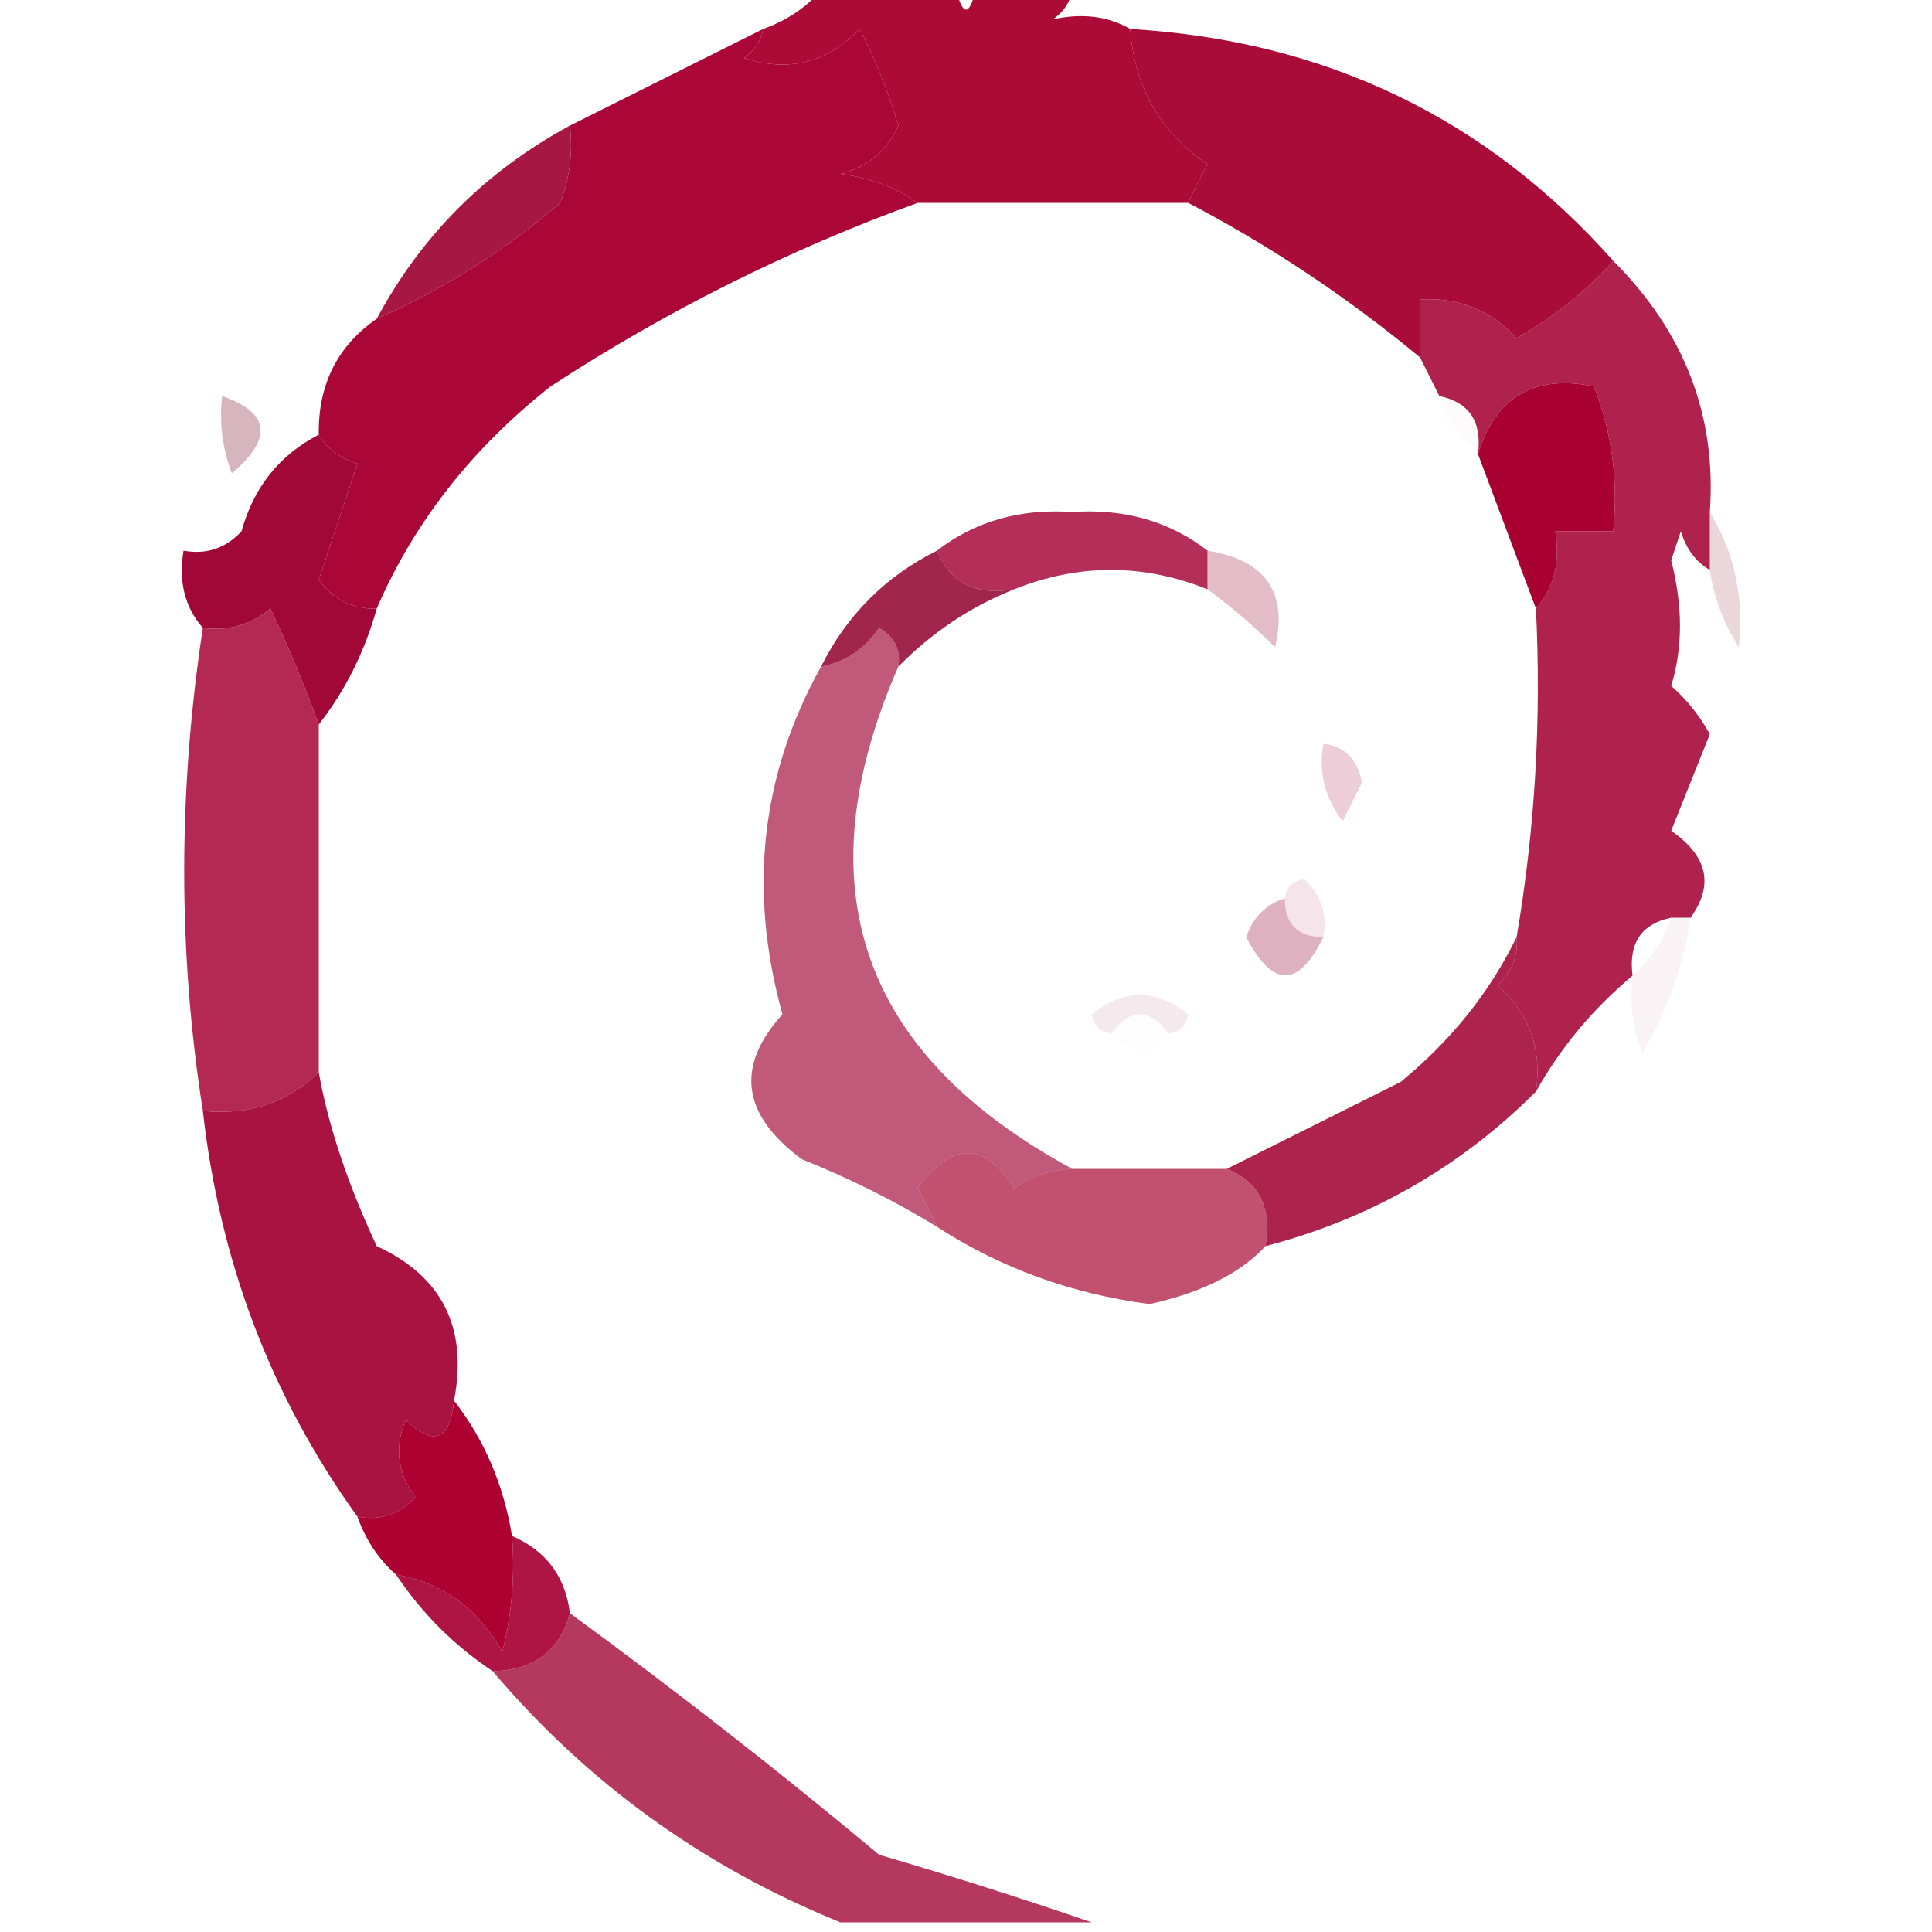 <?xml version="1.0" encoding="UTF-8"?>
<!DOCTYPE svg PUBLIC "-//W3C//DTD SVG 1.1//EN" "http://www.w3.org/Graphics/SVG/1.1/DTD/svg11.dtd">
<svg xmlns="http://www.w3.org/2000/svg" version="1.1" width="100px" height="100px" style="shape-rendering:geometricPrecision; text-rendering:geometricPrecision; image-rendering:optimizeQuality; fill-rule:evenodd; clip-rule:evenodd" xmlns:xlink="http://www.w3.org/1999/xlink">
<g><path style="opacity:0.96" fill="#a9002f" d="M 42.5,-0.5 C 44.833,-0.5 47.167,-0.5 49.5,-0.5C 49.833,0.833 50.167,0.833 50.5,-0.5C 52.167,-0.5 53.833,-0.5 55.5,-0.5C 55.389,0.117 55.056,0.617 54.5,1C 56.019,0.669 57.352,0.836 58.5,1.5C 58.72,4.513 60.053,6.847 62.5,8.5C 62.137,9.183 61.804,9.85 61.5,10.5C 56.833,10.5 52.167,10.5 47.5,10.5C 46.392,9.71 45.058,9.21 43.5,9C 44.91,8.632 45.91,7.799 46.5,6.5C 45.985,4.775 45.318,3.108 44.5,1.5C 42.809,3.256 40.809,3.756 38.5,3C 39.056,2.617 39.389,2.117 39.5,1.5C 40.709,1.068 41.709,0.401 42.5,-0.5 Z"/></g>
<g><path style="opacity:0.974" fill="#a80033" d="M 39.5,1.5 C 39.389,2.117 39.056,2.617 38.5,3C 40.809,3.756 42.809,3.256 44.5,1.5C 45.318,3.108 45.985,4.775 46.5,6.5C 45.91,7.799 44.91,8.632 43.5,9C 45.058,9.21 46.392,9.71 47.5,10.5C 40.821,12.925 34.487,16.091 28.5,20C 24.424,23.213 21.424,27.046 19.5,31.5C 18.244,31.539 17.244,31.039 16.5,30C 17.167,28 17.833,26 18.5,24C 17.584,23.722 16.918,23.222 16.5,22.5C 16.461,19.911 17.461,17.911 19.5,16.5C 22.961,14.971 26.127,12.971 29,10.5C 29.49,9.207 29.657,7.873 29.5,6.5C 32.86,4.82 36.193,3.153 39.5,1.5 Z"/></g>
<g><path style="opacity:0.951" fill="#a60031" d="M 58.5,1.5 C 68.593,2.097 76.926,6.097 83.5,13.5C 82.156,15.035 80.489,16.368 78.5,17.5C 77.15,16.05 75.484,15.383 73.5,15.5C 73.5,16.5 73.5,17.5 73.5,18.5C 69.728,15.377 65.728,12.711 61.5,10.5C 61.804,9.85 62.137,9.183 62.5,8.5C 60.053,6.847 58.72,4.513 58.5,1.5 Z"/></g>
<g><path style="opacity:0.918" fill="#a00433" d="M 29.5,6.5 C 29.657,7.873 29.49,9.207 29,10.5C 26.127,12.971 22.961,14.971 19.5,16.5C 21.812,12.188 25.145,8.855 29.5,6.5 Z"/></g>
<g><path style="opacity:0.87" fill="#a30233" d="M 83.5,13.5 C 87.188,17.186 88.855,21.519 88.5,26.5C 88.5,27.5 88.5,28.5 88.5,29.5C 87.778,29.082 87.278,28.416 87,27.5C 86.833,28 86.667,28.5 86.5,29C 87.107,31.368 87.107,33.534 86.5,35.5C 87.311,36.216 87.978,37.05 88.5,38C 87.833,39.667 87.167,41.333 86.5,43C 88.392,44.313 88.726,45.813 87.5,47.5C 87.167,47.5 86.833,47.5 86.5,47.5C 84.952,47.821 84.285,48.821 84.5,50.5C 82.449,52.215 80.782,54.215 79.5,56.5C 79.822,54.278 79.155,52.444 77.5,51C 78.252,50.329 78.586,49.496 78.5,48.5C 79.452,42.925 79.786,37.259 79.5,31.5C 80.434,30.432 80.768,29.099 80.5,27.5C 81.5,27.5 82.5,27.5 83.5,27.5C 83.768,24.881 83.435,22.381 82.5,20C 79.42,19.372 77.42,20.538 76.5,23.5C 76.715,21.821 76.048,20.821 74.5,20.5C 74.167,19.833 73.833,19.167 73.5,18.5C 73.5,17.5 73.5,16.5 73.5,15.5C 75.484,15.383 77.15,16.05 78.5,17.5C 80.489,16.368 82.156,15.035 83.5,13.5 Z"/></g>
<g><path style="opacity:1" fill="#a80030" d="M 79.5,31.5 C 78.499,28.828 77.499,26.162 76.5,23.5C 77.42,20.538 79.42,19.372 82.5,20C 83.435,22.381 83.768,24.881 83.5,27.5C 82.5,27.5 81.5,27.5 80.5,27.5C 80.768,29.099 80.434,30.432 79.5,31.5 Z"/></g>
<g><path style="opacity:0.31" fill="#7e1233" d="M 11.5,20.5 C 13.97,21.36 14.137,22.694 12,24.5C 11.51,23.207 11.343,21.873 11.5,20.5 Z"/></g>
<g><path style="opacity:0.016" fill="#900c32" d="M 74.5,20.5 C 76.048,20.821 76.715,21.821 76.5,23.5C 75.599,22.709 74.932,21.709 74.5,20.5 Z"/></g>
<g><path style="opacity:0.98" fill="#a00433" d="M 16.5,22.5 C 16.918,23.222 17.584,23.722 18.5,24C 17.833,26 17.167,28 16.5,30C 17.244,31.039 18.244,31.539 19.5,31.5C 18.87,33.75 17.87,35.75 16.5,37.5C 15.772,35.489 14.938,33.489 14,31.5C 12.989,32.337 11.822,32.67 10.5,32.5C 9.566,31.432 9.232,30.099 9.5,28.5C 10.675,28.719 11.675,28.386 12.5,27.5C 13.133,25.215 14.466,23.548 16.5,22.5 Z"/></g>
<g><path style="opacity:0.821" fill="#a30235" d="M 62.5,28.5 C 62.5,29.167 62.5,29.833 62.5,30.5C 59.167,29.167 55.833,29.167 52.5,30.5C 50.517,30.843 49.183,30.177 48.5,28.5C 50.462,26.983 52.795,26.316 55.5,26.5C 58.205,26.316 60.538,26.983 62.5,28.5 Z"/></g>
<g><path style="opacity:0.882" fill="#950934" d="M 48.5,28.5 C 49.183,30.177 50.517,30.843 52.5,30.5C 50.272,31.377 48.272,32.71 46.5,34.5C 46.631,33.624 46.297,32.957 45.5,32.5C 44.735,33.612 43.735,34.279 42.5,34.5C 43.833,31.833 45.833,29.833 48.5,28.5 Z"/></g>
<g><path style="opacity:0.267" fill="#920a33" d="M 62.5,28.5 C 65.503,28.988 66.669,30.655 66,33.5C 64.855,32.364 63.688,31.364 62.5,30.5C 62.5,29.833 62.5,29.167 62.5,28.5 Z"/></g>
<g><path style="opacity:0.165" fill="#860b2d" d="M 88.5,26.5 C 89.775,28.608 90.275,30.942 90,33.5C 89.209,32.255 88.709,30.922 88.5,29.5C 88.5,28.5 88.5,27.5 88.5,26.5 Z"/></g>
<g><path style="opacity:0.84" fill="#a70233" d="M 16.5,37.5 C 16.5,43.5 16.5,49.5 16.5,55.5C 14.886,57.075 12.886,57.741 10.5,57.5C 9.213,49.295 9.213,40.962 10.5,32.5C 11.822,32.67 12.989,32.337 14,31.5C 14.938,33.489 15.772,35.489 16.5,37.5 Z"/></g>
<g><path style="opacity:0.198" fill="#a60034" d="M 68.5,38.5 C 69.586,38.62 70.253,39.287 70.5,40.5C 70.167,41.167 69.833,41.833 69.5,42.5C 68.571,41.311 68.238,39.978 68.5,38.5 Z"/></g>
<g><path style="opacity:0.655" fill="#9f0334" d="M 46.5,34.5 C 41.519,45.89 44.519,54.556 55.5,60.5C 54.417,60.539 53.417,60.873 52.5,61.5C 50.952,59.078 49.285,59.078 47.5,61.5C 47.863,62.184 48.196,62.85 48.5,63.5C 46.303,62.155 43.97,60.989 41.5,60C 38.391,57.695 38.057,55.195 40.5,52.5C 38.717,46.084 39.383,40.084 42.5,34.5C 43.735,34.279 44.735,33.612 45.5,32.5C 46.297,32.957 46.631,33.624 46.5,34.5 Z"/></g>
<g><path style="opacity:0.102" fill="#9e0334" d="M 68.5,48.5 C 67.167,48.5 66.5,47.833 66.5,46.5C 66.56,45.957 66.893,45.624 67.5,45.5C 68.386,46.325 68.719,47.325 68.5,48.5 Z"/></g>
<g><path style="opacity:0.314" fill="#920933" d="M 66.5,46.5 C 66.5,47.833 67.167,48.5 68.5,48.5C 67.206,51.14 65.873,51.14 64.5,48.5C 64.856,47.478 65.522,46.811 66.5,46.5 Z"/></g>
<g><path style="opacity:0.05" fill="#9f0634" d="M 86.5,47.5 C 86.833,47.5 87.167,47.5 87.5,47.5C 87.122,50.022 86.289,52.355 85,54.5C 84.51,53.207 84.343,51.873 84.5,50.5C 85.401,49.709 86.068,48.709 86.5,47.5 Z"/></g>
<g><path style="opacity:0.086" fill="#890f36" d="M 60.5,53.5 C 59.5,52.167 58.5,52.167 57.5,53.5C 56.957,53.44 56.624,53.107 56.5,52.5C 58.167,51.167 59.833,51.167 61.5,52.5C 61.376,53.107 61.043,53.44 60.5,53.5 Z"/></g>
<g><path style="opacity:0.008" fill="#a90338" d="M 57.5,53.5 C 58.5,52.167 59.5,52.167 60.5,53.5C 59.652,54.625 58.652,54.625 57.5,53.5 Z"/></g>
<g><path style="opacity:0.869" fill="#a00333" d="M 78.5,48.5 C 78.586,49.496 78.252,50.329 77.5,51C 79.155,52.444 79.822,54.278 79.5,56.5C 75.569,60.426 70.902,63.093 65.5,64.5C 65.843,62.517 65.177,61.183 63.5,60.5C 66.439,59.03 69.439,57.53 72.5,56C 75.121,53.844 77.121,51.344 78.5,48.5 Z"/></g>
<g><path style="opacity:0.686" fill="#a6022e" d="M 55.5,60.5 C 58.167,60.5 60.833,60.5 63.5,60.5C 65.177,61.183 65.843,62.517 65.5,64.5C 64.212,65.901 62.212,66.901 59.5,67.5C 55.458,66.969 51.792,65.636 48.5,63.5C 48.196,62.85 47.863,62.184 47.5,61.5C 49.285,59.078 50.952,59.078 52.5,61.5C 53.417,60.873 54.417,60.539 55.5,60.5 Z"/></g>
<g><path style="opacity:0.928" fill="#a30234" d="M 16.5,55.5 C 16.993,58.274 17.993,61.274 19.5,64.5C 22.893,66.063 24.226,68.729 23.5,72.5C 23.294,74.549 22.461,74.882 21,73.5C 20.405,74.899 20.572,76.232 21.5,77.5C 20.675,78.386 19.675,78.719 18.5,78.5C 14.041,72.309 11.374,65.309 10.5,57.5C 12.886,57.741 14.886,57.075 16.5,55.5 Z"/></g>
<g><path style="opacity:0.996" fill="#ad0031" d="M 23.5,72.5 C 25.065,74.509 26.065,76.843 26.5,79.5C 26.662,81.527 26.495,83.527 26,85.5C 24.743,83.254 22.91,81.921 20.5,81.5C 19.599,80.71 18.932,79.71 18.5,78.5C 19.675,78.719 20.675,78.386 21.5,77.5C 20.572,76.232 20.405,74.899 21,73.5C 22.461,74.882 23.294,74.549 23.5,72.5 Z"/></g>
<g><path style="opacity:0.925" fill="#a80335" d="M 26.5,79.5 C 28.262,80.262 29.262,81.596 29.5,83.5C 28.965,85.446 27.632,86.446 25.5,86.5C 23.5,85.167 21.833,83.5 20.5,81.5C 22.91,81.921 24.743,83.254 26,85.5C 26.495,83.527 26.662,81.527 26.5,79.5 Z"/></g>
<g><path style="opacity:0.788" fill="#a10334" d="M 29.5,83.5 C 35.032,87.546 40.365,91.713 45.5,96C 49.294,97.114 52.96,98.28 56.5,99.5C 52.167,99.5 47.833,99.5 43.5,99.5C 36.407,96.626 30.407,92.292 25.5,86.5C 27.632,86.446 28.965,85.446 29.5,83.5 Z"/></g>
</svg>
